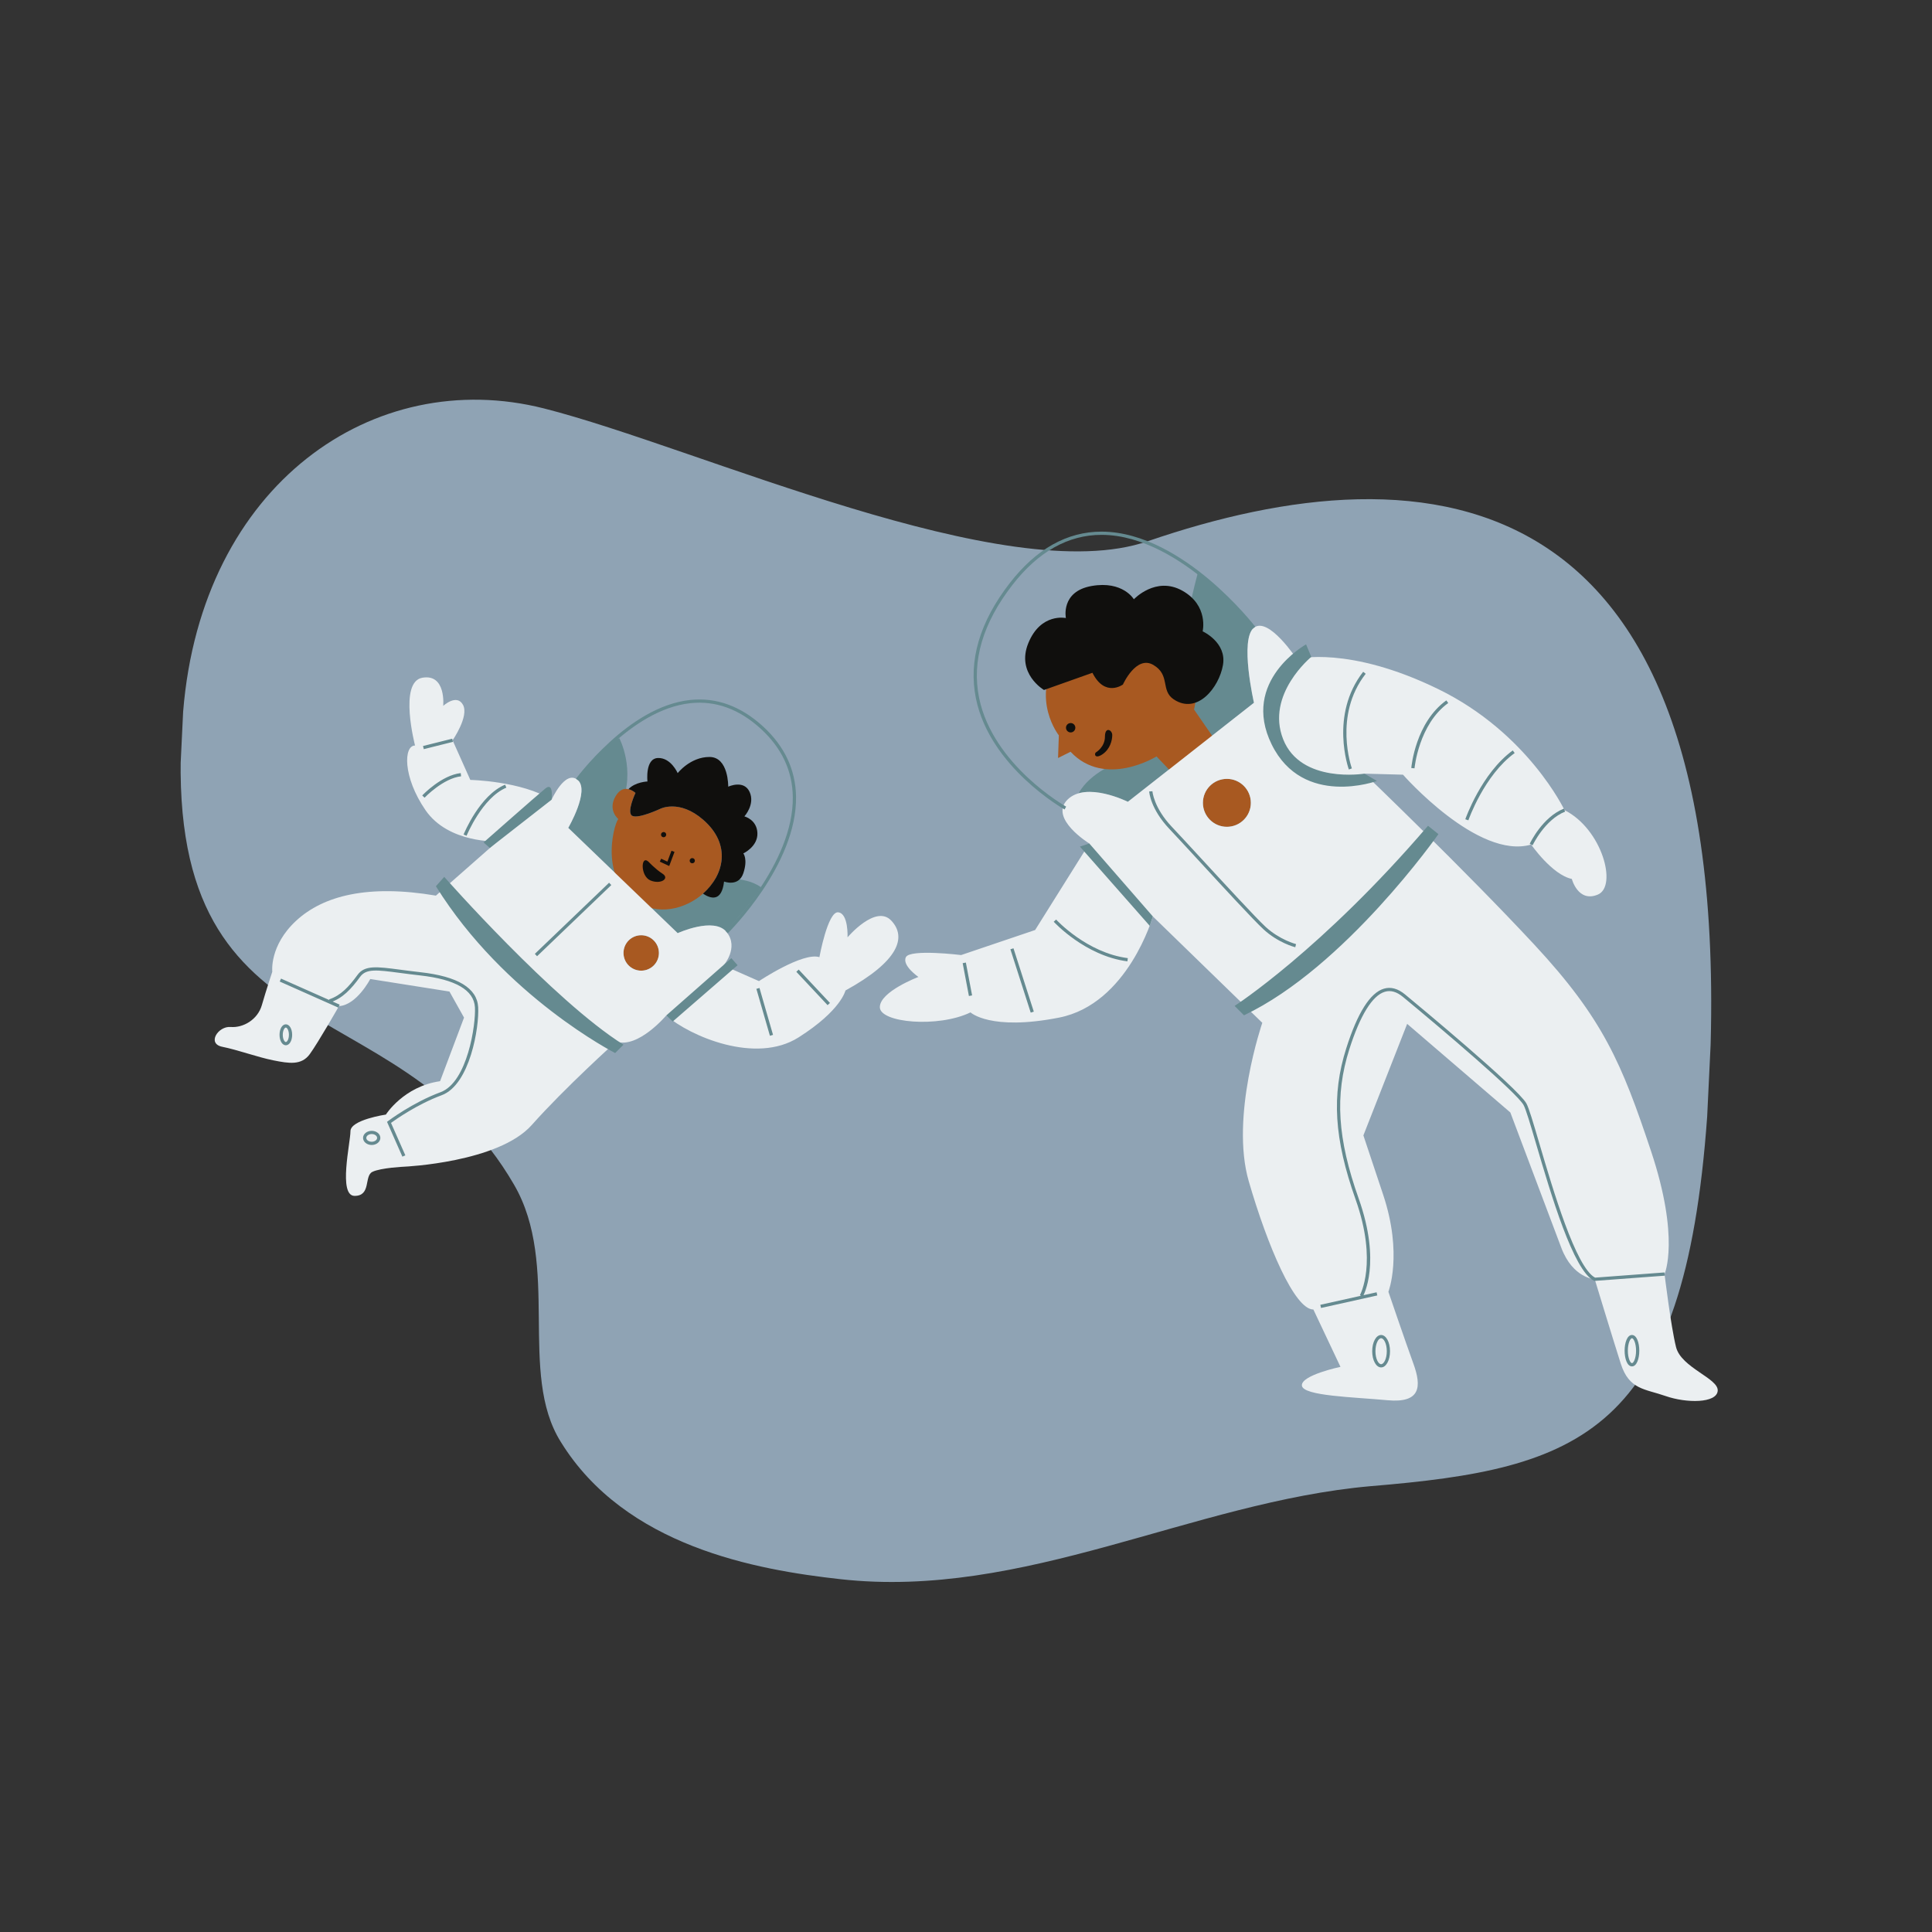 <?xml version="1.0" encoding="UTF-8"?>
<svg xmlns="http://www.w3.org/2000/svg" xmlns:xlink="http://www.w3.org/1999/xlink" width="375pt" height="375pt" viewBox="0 0 375 375" version="1.2">
<rect x="0" y="0" width="375" height="375" fill="#333333" stroke="none"/>
<defs>
<clipPath id="clip1">
  <path d="M 35 77 L 333 77 L 333 308 L 35 308 Z M 35 77 "/>
</clipPath>
<clipPath id="clip2">
  <path d="M 337.496 89.148 L 326.652 314.637 L 27.75 300.266 L 38.594 74.773 Z M 337.496 89.148 "/>
</clipPath>
<clipPath id="clip3">
  <path d="M 337.496 89.148 L 326.652 314.637 L 27.75 300.266 L 38.594 74.773 Z M 337.496 89.148 "/>
</clipPath>
<clipPath id="clip4">
  <path d="M 41.672 121.008 L 333.41 121.008 L 333.41 271.934 L 41.672 271.934 Z M 41.672 121.008 "/>
</clipPath>
<clipPath id="clip5">
  <path d="M 54 103.188 L 324 103.188 L 324 266 L 54 266 Z M 54 103.188 "/>
</clipPath>
</defs>
<g id="surface1">
<g clip-path="url(#clip1)" clip-rule="nonzero">
<g clip-path="url(#clip2)" clip-rule="nonzero">
<g clip-path="url(#clip3)" clip-rule="nonzero">
<path style=" stroke:none;fill-rule:nonzero;fill:rgb(56.079%,63.919%,70.589%);fill-opacity:1;" d="M 222.797 105.043 C 195.285 114.602 135.551 86.883 105.59 79.277 C 72.59 70.914 39.105 93.949 35.547 138.141 C 29.789 206.66 76.504 189.809 99.777 229.949 C 108.863 245.582 100.48 266.539 108.855 279.879 C 121.402 300.199 146.801 304.707 163.105 306.516 C 198.777 310.492 231.453 291.527 266.027 288.465 C 306.762 285.082 326.961 278.457 331.367 216.645 C 339.918 89.93 276.344 86.668 222.797 105.043 Z M 222.797 105.043 "/>
</g>
</g>
</g>
<path style=" stroke:none;fill-rule:nonzero;fill:rgb(39.609%,54.12%,56.47%);fill-opacity:1;" d="M 135.18 171.008 L 120.613 156.234 C 123.445 149.355 120.211 143.285 120.211 143.285 C 117.266 144.461 113.578 148.848 111.785 151.152 C 111.895 151.215 112.008 151.285 112.117 151.379 C 114.547 153.402 110.297 160.688 110.297 160.688 L 131.539 181.125 C 131.539 181.125 138.414 177.98 140.934 180.801 C 143.059 178.41 146.109 174.824 147.719 172.219 C 143.473 169.188 135.18 171.008 135.18 171.008 Z M 243.395 136.406 L 218.918 155.629 C 218.918 155.629 213.312 152.828 209.336 153.988 C 214.102 145.715 228.426 147.109 228.426 137.012 C 228.426 125.879 232.473 111.312 232.473 111.312 C 235.352 113.355 239.637 117.703 243.43 121.809 C 243.418 121.816 243.406 121.824 243.395 121.836 C 240.562 124.059 243.395 136.406 243.395 136.406 "/>
<path style=" stroke:none;fill-rule:nonzero;fill:rgb(65.88%,34.9%,12.939%);fill-opacity:1;" d="M 238.137 151.176 C 235.566 151.176 233.484 153.262 233.484 155.832 C 233.484 158.398 235.566 160.484 238.137 160.484 C 240.707 160.484 242.789 158.398 242.789 155.832 C 242.789 153.262 240.707 151.176 238.137 151.176 Z M 124.457 181.527 C 122.559 181.527 121.02 183.07 121.02 184.969 C 121.02 186.871 122.559 188.406 124.457 188.406 C 126.355 188.406 127.895 186.871 127.895 184.969 C 127.895 183.07 126.355 181.527 124.457 181.527 Z M 136.492 159.117 C 131.84 155.07 128.148 156.992 128.148 156.992 C 128.148 156.992 123.953 158.965 122.738 158.359 C 121.527 157.754 123.348 153.906 123.348 153.906 C 123.348 153.906 121.121 151.781 119.504 154.512 C 117.883 157.246 120.008 158.965 120.008 158.965 C 118.996 160.281 116.062 171.816 124.961 175.762 C 133.863 179.707 146.328 167.676 136.492 159.117 Z M 236.164 144.094 L 227.668 150.164 L 224.48 146.824 C 224.48 146.824 214.469 153.047 207.793 145.914 L 205.367 147.129 L 205.52 142.727 C 205.52 142.727 200.059 135.898 205.215 127.398 C 210.375 118.898 222.359 118.141 228.273 123.301 C 234.191 128.461 231.762 137.719 231.762 137.719 L 236.164 144.094 "/>
<g clip-path="url(#clip4)" clip-rule="nonzero">
<path style=" stroke:none;fill-rule:nonzero;fill:rgb(92.159%,93.729%,94.51%);fill-opacity:1;" d="M 124.457 188.406 C 122.559 188.406 121.02 186.871 121.02 184.969 C 121.02 183.07 122.559 181.527 124.457 181.527 C 126.355 181.527 127.895 183.07 127.895 184.969 C 127.895 186.871 126.355 188.406 124.457 188.406 Z M 173.004 178.695 C 169.973 175.461 164.508 181.934 164.508 181.934 C 164.508 181.934 164.711 177.277 162.688 177.078 C 160.668 176.875 159.047 185.781 159.047 185.781 C 155.809 184.77 147.316 190.434 147.316 190.434 L 140.438 187.398 C 140.438 187.398 143.473 183.957 141.043 180.922 C 138.617 177.887 131.539 181.125 131.539 181.125 L 110.297 160.688 C 110.297 160.688 114.547 153.402 112.117 151.379 C 109.691 149.355 107.062 155.223 107.062 155.223 C 101.195 151.582 91.285 151.379 91.285 151.379 L 87.848 143.688 C 87.848 143.688 91.082 139.035 89.867 136.809 C 88.656 134.582 86.027 137.012 86.027 137.012 C 86.027 137.012 86.633 130.738 81.98 131.547 C 77.328 132.355 80.562 144.703 80.562 144.703 C 78.34 144.703 78.137 150.77 82.586 157.246 C 87.035 163.723 96.543 163.316 96.543 163.316 L 86.43 172.219 L 84.609 173.84 C 71.461 171.613 62.766 173.84 57.504 178.695 C 52.246 183.551 52.852 188.613 52.852 188.613 C 52.852 188.613 51.641 192.254 50.828 195.086 C 50.02 197.922 47.188 199.539 44.762 199.336 C 42.336 199.133 40.109 202.574 43.145 203.18 C 46.176 203.789 50.02 205.207 53.055 205.812 C 56.09 206.418 58.516 206.824 60.133 204.598 C 61.754 202.371 65.797 195.289 65.797 195.289 C 69.238 195.086 71.867 190.027 71.867 190.027 L 87.238 192.457 L 90.07 197.516 L 85.418 209.859 C 78.34 210.871 74.902 216.336 74.902 216.336 C 74.902 216.336 68.023 217.348 68.023 219.57 C 68.023 221.797 65.598 232.121 68.832 232.121 C 72.07 232.121 70.652 228.273 72.27 227.465 C 73.891 226.656 78.543 226.449 78.543 226.449 C 78.543 226.449 96.746 225.641 103.219 218.359 C 109.691 211.074 119.602 202.168 119.602 202.168 C 123.852 203.586 129.312 197.109 129.312 197.109 C 133.965 201.156 146.707 206.621 155 201.359 C 163.293 196.098 164.102 192.254 164.102 192.254 C 174.418 186.59 176.039 181.934 173.004 178.695 Z M 238.137 160.484 C 235.566 160.484 233.484 158.398 233.484 155.832 C 233.484 153.262 235.566 151.176 238.137 151.176 C 240.707 151.176 242.789 153.262 242.789 155.832 C 242.789 158.398 240.707 160.484 238.137 160.484 Z M 325.316 261.461 C 324.305 257.414 323.09 247.297 323.09 247.297 C 323.09 247.297 326.125 240.414 320.461 223.418 C 314.797 206.418 311.156 197.719 297.809 183.352 C 284.457 168.984 264.836 150.164 264.836 150.164 L 272.32 150.367 C 272.32 150.367 286.883 166.957 297.199 163.926 C 297.199 163.926 301.246 169.793 305.09 170.602 C 305.09 170.602 306.301 175.254 310.145 173.637 C 313.988 172.02 310.953 160.891 303.672 157.246 C 303.672 157.246 296.594 142.273 279.199 133.773 C 261.801 125.273 251.688 127.902 251.688 127.902 C 251.688 127.902 246.227 119.609 243.395 121.836 C 240.562 124.059 243.395 136.406 243.395 136.406 L 218.918 155.629 C 218.918 155.629 210.828 151.582 207.188 155.223 C 203.547 158.867 211.438 163.723 211.438 163.723 L 200.918 180.516 L 186.555 185.375 C 186.555 185.375 176.645 184.16 175.836 185.781 C 175.027 187.398 178.262 189.625 178.262 189.625 C 178.262 189.625 170.777 192.457 170.777 195.492 C 170.777 198.527 182.105 199.539 188.375 196.504 C 188.375 196.504 192.219 200.145 205.57 197.516 C 218.918 194.883 223.773 177.887 223.773 177.887 L 245.012 198.527 C 245.012 198.527 238.746 216.738 242.383 229.285 C 246.023 241.832 251.285 254.176 254.926 254.176 L 260.184 265.305 C 260.184 265.305 252.496 266.922 252.699 268.945 C 252.902 270.969 262.812 271.172 269.285 271.781 C 275.758 272.387 275.961 269.148 274.344 264.695 C 272.727 260.246 269.488 250.734 269.488 250.734 C 269.488 250.734 272.32 243.449 268.477 231.914 C 264.633 220.383 264.633 220.383 264.633 220.383 L 273.129 198.73 L 293.156 215.93 C 293.156 215.93 300.84 236.367 303.066 242.234 C 305.289 248.105 309.539 248.309 309.539 248.309 C 309.539 248.309 312.977 259.637 314.594 264.695 C 316.215 269.758 319.246 269.555 323.293 270.969 C 327.34 272.387 333.203 272.387 333.406 269.957 C 333.609 267.531 326.328 265.504 325.316 261.461 "/>
</g>
<path style=" stroke:none;fill-rule:nonzero;fill:rgb(6.27%,5.879%,5.099%);fill-opacity:1;" d="M 126.277 170.906 C 128.301 171.715 130.02 170.5 128.605 169.59 C 127.188 168.68 125.875 167.262 125.875 167.262 C 124.355 165.848 124.254 170.094 126.277 170.906 Z M 130.922 165.352 L 130.332 165.129 L 129.543 167.238 L 128.332 166.676 L 128.066 167.242 L 129.895 168.094 Z M 134.875 167.062 C 134.875 166.781 134.648 166.555 134.367 166.555 C 134.09 166.555 133.863 166.781 133.863 167.062 C 133.863 167.34 134.09 167.566 134.367 167.566 C 134.648 167.566 134.875 167.34 134.875 167.062 Z M 129.312 162.004 C 129.312 161.723 129.086 161.496 128.809 161.496 C 128.527 161.496 128.301 161.723 128.301 162.004 C 128.301 162.281 128.527 162.508 128.809 162.508 C 129.086 162.508 129.312 162.281 129.312 162.004 Z M 147.012 161.699 C 146.91 159.066 144.484 158.461 144.484 158.461 C 144.484 158.461 146.609 156.133 145.496 153.707 C 144.383 151.277 141.348 152.695 141.348 152.695 C 141.348 152.695 141.449 146.926 137.707 146.926 C 133.965 146.926 131.539 150.062 131.539 150.062 C 131.539 150.062 130.223 147.027 127.695 147.129 C 125.168 147.23 125.672 151.684 125.672 151.684 C 125.672 151.684 123.305 151.766 121.984 153.176 C 122.766 153.359 123.348 153.906 123.348 153.906 C 123.348 153.906 121.527 157.754 122.738 158.359 C 123.953 158.965 128.148 156.992 128.148 156.992 C 128.148 156.992 131.84 155.07 136.492 159.117 C 142.059 163.961 140.484 169.914 136.453 173.457 C 137.941 174.453 140.086 175.117 140.539 171.105 C 140.539 171.105 143.371 172.219 144.281 169.488 C 145.191 166.758 144.281 165.645 144.281 165.645 C 144.281 165.645 147.113 164.328 147.012 161.699 Z M 213.965 146.422 C 215.48 145.41 215.887 143.688 215.887 142.676 C 215.887 141.664 214.469 140.957 214.469 142.98 C 214.469 145.004 212.75 146.016 212.75 146.016 C 212.348 146.219 212.445 147.434 213.965 146.422 Z M 207.816 140.344 C 207.312 140.344 206.906 140.75 206.906 141.25 C 206.906 141.754 207.312 142.164 207.816 142.164 C 208.32 142.164 208.723 141.754 208.723 141.25 C 208.723 140.75 208.32 140.344 207.816 140.344 Z M 227.82 135.746 C 225.219 134.012 227.215 131.039 223.875 129.07 C 220.539 127.094 217.961 132.863 217.961 132.863 C 217.961 132.863 214.469 135.441 212.043 130.586 L 202.637 133.926 C 202.637 133.926 197.176 130.738 199.602 124.816 C 202.027 118.898 206.887 119.961 206.887 119.961 C 206.887 119.961 205.824 114.801 211.891 113.738 C 217.961 112.676 220.082 116.32 220.082 116.32 C 220.082 116.32 224.332 111.766 229.488 114.652 C 234.645 117.531 233.434 122.543 233.434 122.543 C 233.434 122.543 238.137 124.668 237.379 129.07 C 236.621 133.469 232.371 138.781 227.82 135.746 "/>
<g clip-path="url(#clip5)" clip-rule="nonzero">
<path style=" stroke:none;fill-rule:nonzero;fill:rgb(39.609%,54.12%,56.47%);fill-opacity:1;" d="M 267.332 251.445 L 267.195 250.832 L 256.273 253.262 L 256.41 253.875 Z M 98.281 152.883 L 98.043 152.301 C 93.121 154.352 90.109 161.676 89.98 161.984 L 90.562 162.223 C 90.594 162.148 93.605 154.832 98.281 152.883 Z M 89.496 150.68 L 89.43 150.055 C 85.719 150.469 82.105 154.238 81.957 154.398 L 82.41 154.832 C 82.445 154.793 86.016 151.066 89.496 150.68 Z M 87.922 143.992 L 87.77 143.383 L 82.105 144.801 L 82.258 145.41 Z M 161.094 194.672 L 155.027 188.195 L 154.57 188.625 L 160.637 195.098 Z M 150.043 200.867 L 147.414 191.762 L 146.812 191.938 L 149.441 201.043 Z M 303.789 157.539 L 303.559 156.953 C 299.395 158.598 297.016 163.582 296.918 163.789 L 297.484 164.059 C 297.508 164.008 299.855 159.09 303.789 157.539 Z M 293.996 146.168 L 293.629 145.66 C 287.551 150.066 284.445 158.926 284.414 159.016 L 285.008 159.223 C 285.039 159.133 288.078 150.461 293.996 146.168 Z M 281.102 136.457 L 280.734 135.945 C 274.77 140.23 273.961 148.715 273.93 149.074 L 274.555 149.129 C 274.562 149.047 275.375 140.57 281.102 136.457 Z M 262.398 149.145 C 262.363 149.043 258.746 138.887 265.082 130.777 L 264.59 130.395 C 258.035 138.781 261.773 149.258 261.812 149.359 Z M 218.91 185.973 C 210.934 184.941 205.051 178.551 204.992 178.484 L 204.527 178.906 C 204.586 178.973 210.617 185.531 218.828 186.598 Z M 200.66 196.355 L 196.715 184.066 L 196.117 184.254 L 200.062 196.551 Z M 188.684 193.207 L 187.473 186.832 L 186.855 186.949 L 188.066 193.324 Z M 65.926 195 L 54.547 189.945 L 54.293 190.516 L 65.672 195.578 Z M 78.676 224.25 L 75.895 217.953 C 76.84 217.27 81.004 214.332 85.73 212.582 C 91.211 210.551 93.043 199.379 92.812 195.473 C 92.598 191.785 88.824 189.504 81.609 188.707 C 80.156 188.543 78.871 188.371 77.73 188.223 C 73.113 187.613 70.789 187.305 69.387 189.238 C 67.715 191.539 66.137 193.227 63.879 193.98 L 64.078 194.574 C 66.492 193.77 68.148 192.008 69.895 189.605 C 71.082 187.977 73.137 188.25 77.648 188.844 C 78.793 188.996 80.082 189.168 81.539 189.328 C 88.406 190.094 91.988 192.172 92.184 195.512 C 92.379 198.812 90.742 210.055 85.512 211.992 C 80.07 214.008 75.363 217.566 75.316 217.602 L 75.121 217.754 L 78.102 224.504 Z M 73.199 220.867 C 73.199 221.273 72.719 221.613 72.148 221.613 C 71.578 221.613 71.098 221.273 71.098 220.867 C 71.098 220.461 71.578 220.117 72.148 220.117 C 72.719 220.117 73.199 220.461 73.199 220.867 Z M 73.828 220.867 C 73.828 220.109 73.074 219.492 72.148 219.492 C 71.223 219.492 70.469 220.109 70.469 220.867 C 70.469 221.625 71.223 222.242 72.148 222.242 C 73.074 222.242 73.828 221.625 73.828 220.867 Z M 56.078 200.855 C 56.078 201.711 55.727 202.258 55.48 202.258 C 55.238 202.258 54.887 201.711 54.887 200.855 C 54.887 199.996 55.238 199.449 55.48 199.449 C 55.727 199.449 56.078 199.996 56.078 200.855 Z M 56.707 200.855 C 56.707 199.695 56.18 198.82 55.48 198.82 C 54.785 198.82 54.258 199.695 54.258 200.855 C 54.258 202.012 54.785 202.887 55.48 202.887 C 56.18 202.887 56.707 202.012 56.707 200.855 Z M 209.613 164.328 L 223.168 179.707 L 223.773 177.887 L 211.438 163.723 Z M 253.508 125.07 C 253.508 125.07 240.766 132.156 246.832 144.496 C 252.902 156.84 267.262 151.582 267.262 151.582 L 264.836 150.164 C 264.836 150.164 252.496 152.188 249.059 143.484 C 245.621 134.785 254.52 127.5 254.52 127.5 Z M 206.938 156.566 C 206.793 156.488 192.711 148.52 190.043 135.453 C 188.586 128.309 190.762 120.934 196.516 113.527 C 201.52 107.082 207.336 103.816 213.812 103.816 C 213.828 103.816 213.848 103.816 213.867 103.816 C 221.773 103.84 229.305 108.777 234.23 112.918 C 239.59 117.422 243.109 121.98 243.145 122.023 L 243.645 121.641 C 243.609 121.598 240.055 116.992 234.645 112.445 C 229.641 108.238 221.969 103.215 213.867 103.188 C 213.848 103.188 213.828 103.188 213.809 103.188 C 207.133 103.188 201.148 106.539 196.02 113.145 C 190.148 120.699 187.93 128.25 189.43 135.582 C 192.156 148.938 206.488 157.035 206.629 157.117 Z M 317.559 262.168 C 317.559 263.621 317.078 264.586 316.762 264.586 C 316.445 264.586 315.965 263.621 315.965 262.168 C 315.965 260.715 316.445 259.75 316.762 259.75 C 317.078 259.75 317.559 260.715 317.559 262.168 Z M 318.188 262.168 C 318.188 260.656 317.699 259.121 316.762 259.121 C 315.824 259.121 315.336 260.656 315.336 262.168 C 315.336 263.684 315.824 265.215 316.762 265.215 C 317.699 265.215 318.188 263.684 318.188 262.168 Z M 269.176 262.27 C 269.176 263.754 268.594 264.789 268.074 264.789 C 267.551 264.789 266.973 263.754 266.973 262.27 C 266.973 260.785 267.551 259.75 268.074 259.75 C 268.594 259.75 269.176 260.785 269.176 262.27 Z M 269.801 262.27 C 269.801 260.504 269.043 259.121 268.074 259.121 C 267.102 259.121 266.344 260.504 266.344 262.27 C 266.344 264.035 267.102 265.414 268.074 265.414 C 269.043 265.414 269.801 264.035 269.801 262.27 Z M 118.656 171.789 L 118.223 171.336 L 103.812 185.145 L 104.246 185.602 Z M 95.078 164.582 L 107.062 155.223 C 107.062 155.223 107.52 151.684 105.852 153.047 C 104.18 154.414 93.863 163.52 93.863 163.52 Z M 130.578 198.273 L 143.168 187.348 L 141.957 185.98 L 129.312 197.109 Z M 263.715 232.621 C 259.594 221 259.066 212.613 261.898 203.68 C 263.992 197.082 266.379 193.215 268.805 192.5 C 269.945 192.164 271.098 192.492 272.324 193.508 C 280.355 200.148 294.324 212.035 295.715 214.465 C 296.164 215.258 297.055 218.281 298.18 222.102 C 301.055 231.883 305.398 246.66 309.402 248.59 L 309.48 248.625 L 323.113 247.609 L 323.066 246.98 L 309.602 247.988 C 305.867 246.02 301.438 230.953 298.781 221.926 C 297.602 217.91 296.746 215.008 296.262 214.156 C 294.492 211.062 274.945 194.859 272.723 193.023 C 271.344 191.883 269.965 191.504 268.625 191.898 C 265.953 192.684 263.488 196.586 261.301 203.492 C 258.422 212.566 258.953 221.07 263.125 232.828 C 267.465 245.066 263.992 251.324 263.957 251.387 L 264.5 251.699 C 264.652 251.441 268.164 245.16 263.715 232.621 Z M 251.562 183.25 C 251.531 183.238 248.375 182.43 245.629 179.883 C 243.742 178.125 237.824 171.703 233.07 166.543 C 230.695 163.965 228.641 161.738 227.441 160.473 C 223.934 156.766 223.688 153.617 223.684 153.582 L 223.059 153.621 C 223.062 153.762 223.309 157.02 226.984 160.902 C 228.184 162.168 230.234 164.391 232.609 166.969 C 237.367 172.141 243.297 178.57 245.207 180.344 C 248.059 182.996 251.273 183.824 251.41 183.859 Z M 84.609 172.02 C 97.961 193.469 119.402 204.395 119.402 204.395 L 121.02 202.777 C 107.465 194.277 86.227 170.199 86.227 170.199 Z M 241.457 197.07 C 261.078 187.762 279.199 161.902 279.199 161.902 L 277.176 160.281 C 256.543 184.363 239.637 195.246 239.637 195.246 Z M 141.266 181.145 L 140.824 180.699 C 140.957 180.57 154.078 167.613 153.883 154.652 C 153.809 149.617 151.73 145.188 147.711 141.492 C 143.523 137.645 138.926 135.965 134.027 136.484 C 122.246 137.75 112.473 151.422 112.375 151.559 L 111.863 151.199 C 111.961 151.055 121.891 137.156 133.957 135.863 C 139.043 135.32 143.809 137.059 148.133 141.027 C 152.289 144.848 154.434 149.43 154.512 154.645 C 154.707 167.879 141.398 181.016 141.266 181.145 "/>
</g>
</g>
</svg>
